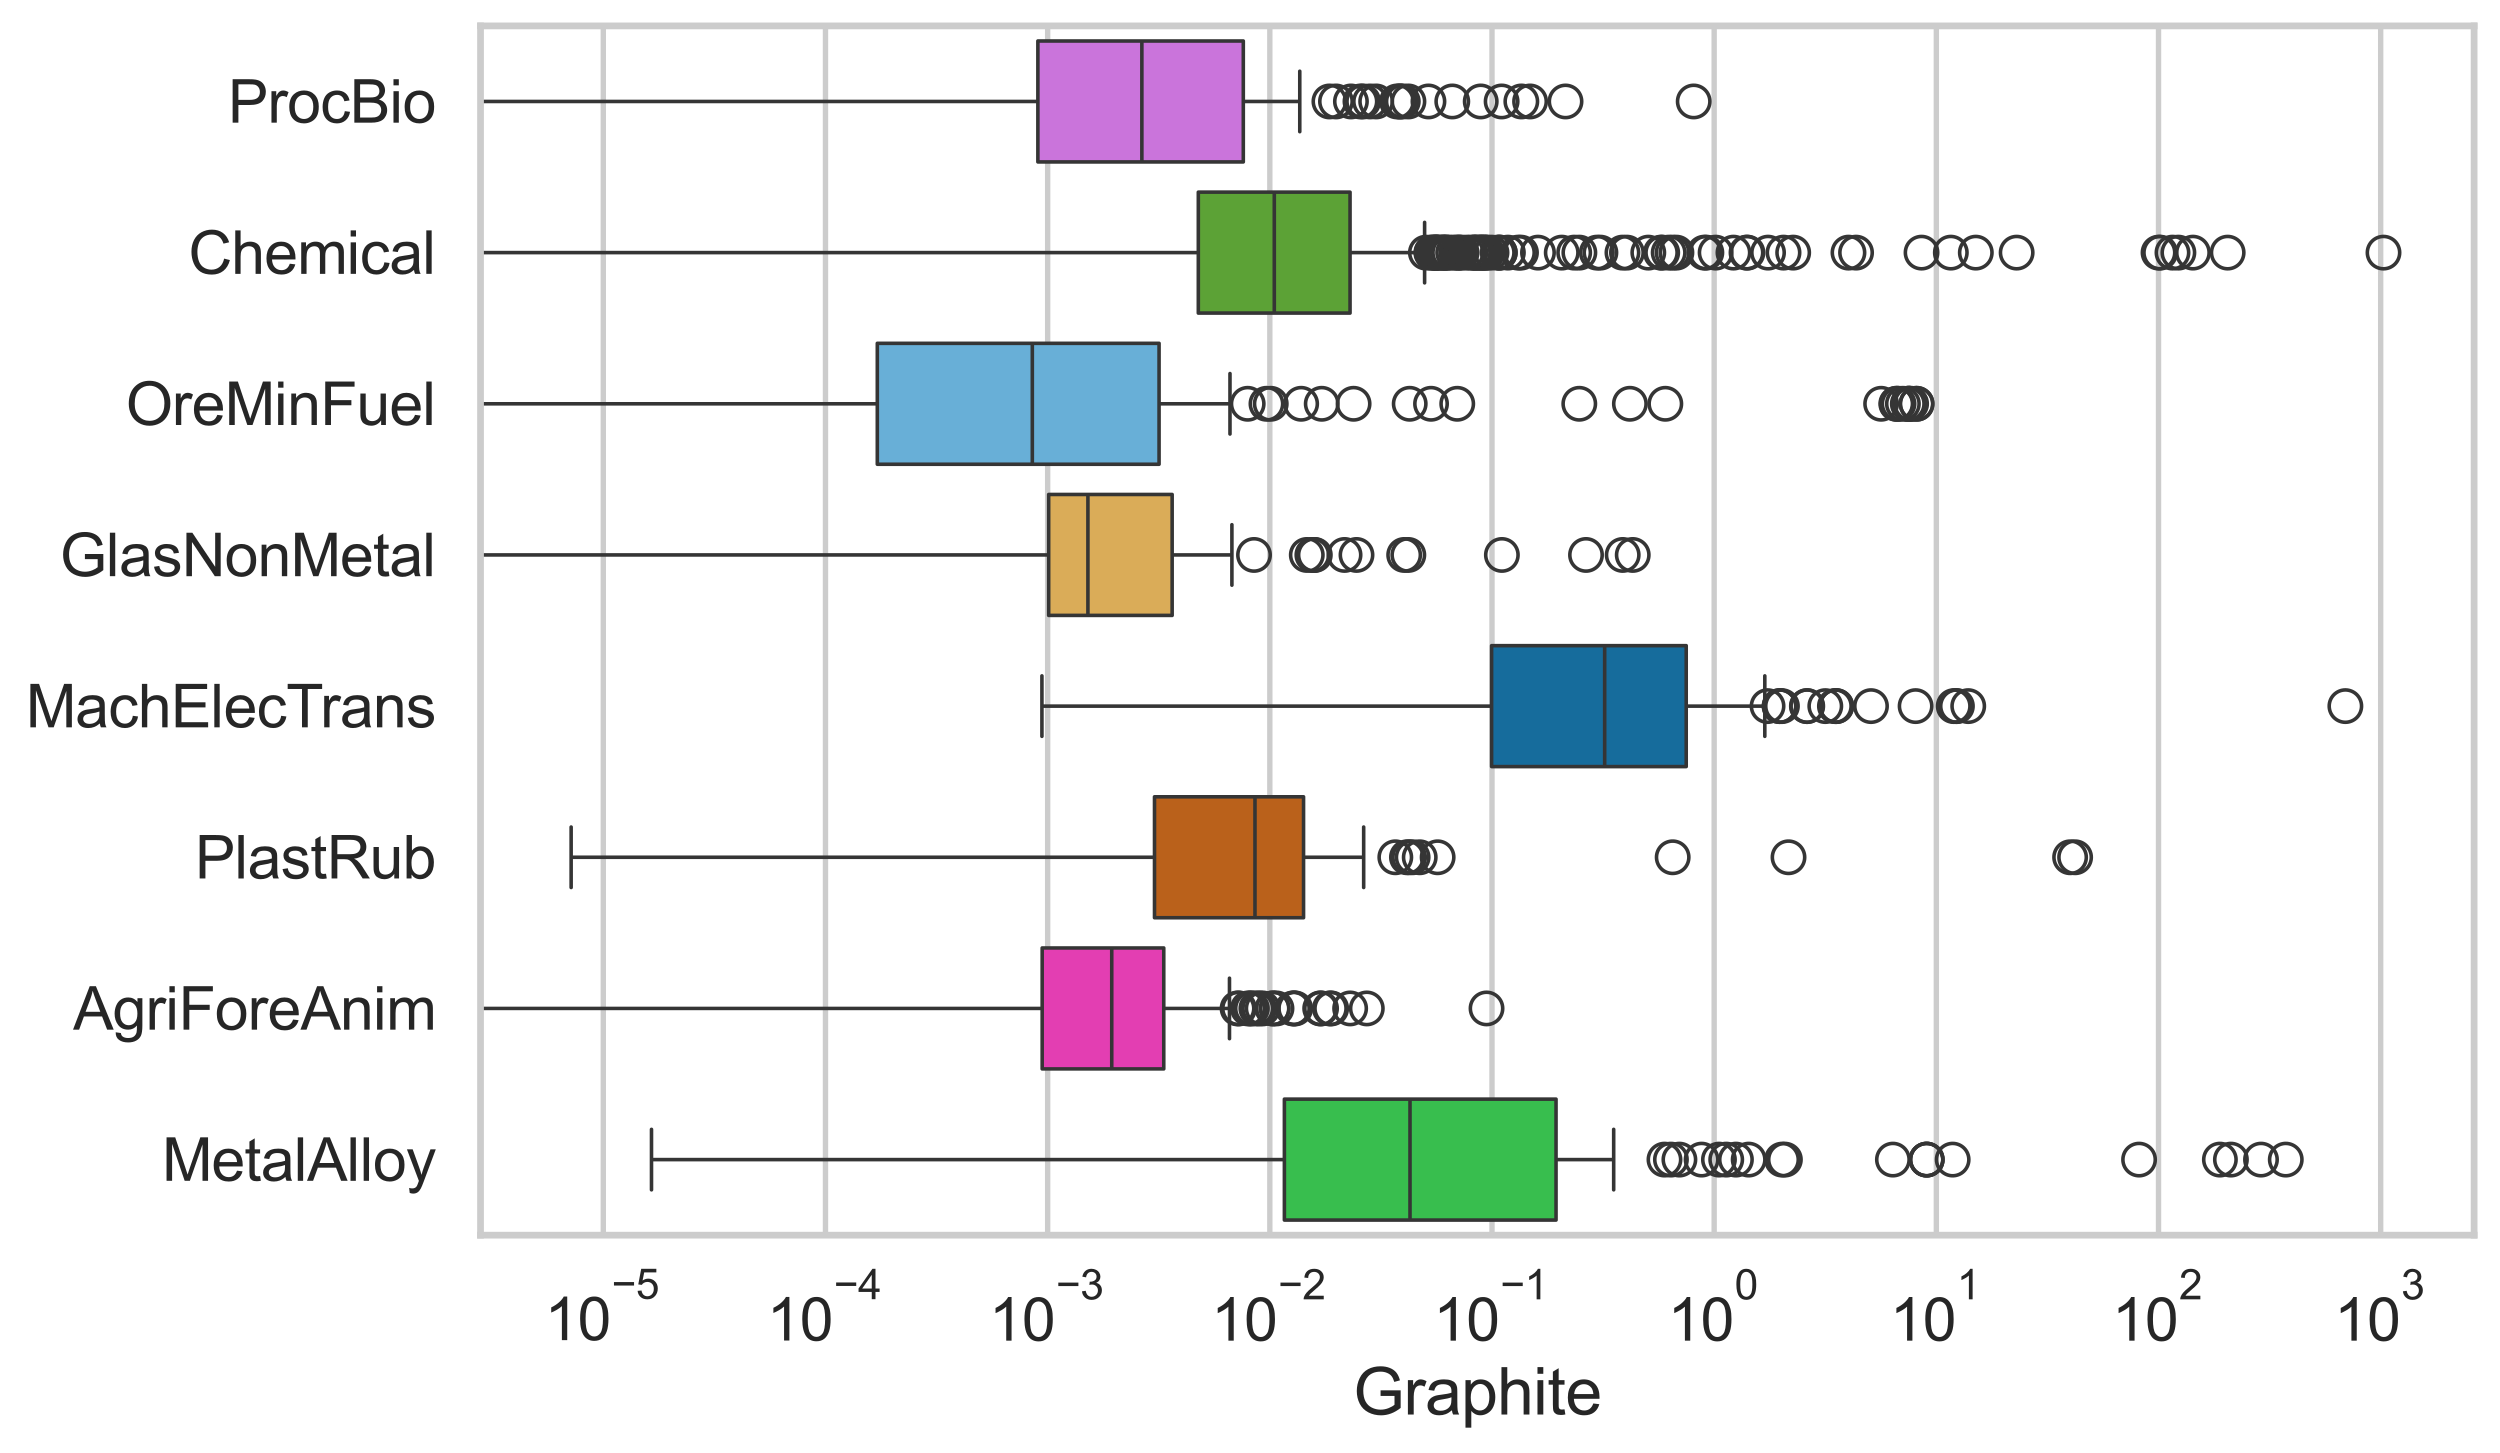 <?xml version="1.0" encoding="utf-8" standalone="no"?>
<!DOCTYPE svg PUBLIC "-//W3C//DTD SVG 1.1//EN"
  "http://www.w3.org/Graphics/SVG/1.1/DTD/svg11.dtd">
<svg xmlns:xlink="http://www.w3.org/1999/xlink" width="695.577pt" height="404.34pt" viewBox="0 0 695.577 404.34" xmlns="http://www.w3.org/2000/svg" version="1.1">
 <defs>
  <style type="text/css">*{stroke-linejoin: round; stroke-linecap: butt}</style>
 </defs>
 <g id="figure_1">
  <g id="patch_1">
   <path d="M 0 404.34 
L 695.577 404.34 
L 695.577 0 
L 0 0 
z
" style="fill: #ffffff"/>
  </g>
  <g id="axes_1">
   <g id="patch_2">
    <path d="M 133.697 343.665 
L 688.377 343.665 
L 688.377 7.2 
L 133.697 7.2 
z
" style="fill: #ffffff"/>
   </g>
   <g id="matplotlib.axis_1">
    <g id="xtick_1">
     <g id="line2d_1">
      <path d="M 167.859 343.665 
L 167.859 7.2 
" clip-path="url(#p24098b7a55)" style="fill: none; stroke: #cccccc; stroke-width: 1.5; stroke-linecap: round"/>
     </g>
     <g id="text_1">
      <!-- $\mathdefault{10^{-5}}$ -->
      <g style="fill: #262626" transform="translate(151.524 373.015) scale(0.165 -0.165)">
       <defs>
        <path id="ArialMT-31" d="M 2384 0 
L 1822 0 
L 1822 3584 
Q 1619 3391 1289 3197 
Q 959 3003 697 2906 
L 697 3450 
Q 1169 3672 1522 3987 
Q 1875 4303 2022 4600 
L 2384 4600 
L 2384 0 
z
" transform="scale(0.016)"/>
        <path id="ArialMT-30" d="M 266 2259 
Q 266 3072 433 3567 
Q 600 4063 929 4331 
Q 1259 4600 1759 4600 
Q 2128 4600 2406 4451 
Q 2684 4303 2865 4023 
Q 3047 3744 3150 3342 
Q 3253 2941 3253 2259 
Q 3253 1453 3087 958 
Q 2922 463 2592 192 
Q 2263 -78 1759 -78 
Q 1097 -78 719 397 
Q 266 969 266 2259 
z
M 844 2259 
Q 844 1131 1108 757 
Q 1372 384 1759 384 
Q 2147 384 2411 759 
Q 2675 1134 2675 2259 
Q 2675 3391 2411 3762 
Q 2147 4134 1753 4134 
Q 1366 4134 1134 3806 
Q 844 3388 844 2259 
z
" transform="scale(0.016)"/>
        <path id="ArialMT-2212" d="M 3381 1997 
L 356 1997 
L 356 2522 
L 3381 2522 
L 3381 1997 
z
" transform="scale(0.016)"/>
        <path id="ArialMT-35" d="M 266 1200 
L 856 1250 
Q 922 819 1161 601 
Q 1400 384 1738 384 
Q 2144 384 2425 690 
Q 2706 997 2706 1503 
Q 2706 1984 2436 2262 
Q 2166 2541 1728 2541 
Q 1456 2541 1237 2417 
Q 1019 2294 894 2097 
L 366 2166 
L 809 4519 
L 3088 4519 
L 3088 3981 
L 1259 3981 
L 1013 2750 
Q 1425 3038 1878 3038 
Q 2478 3038 2890 2622 
Q 3303 2206 3303 1553 
Q 3303 931 2941 478 
Q 2500 -78 1738 -78 
Q 1113 -78 717 272 
Q 322 622 266 1200 
z
" transform="scale(0.016)"/>
       </defs>
       <use xlink:href="#ArialMT-31" transform="translate(0 0.88)"/>
       <use xlink:href="#ArialMT-30" transform="translate(55.615 0.88)"/>
       <use xlink:href="#ArialMT-2212" transform="translate(112.973 70.573) scale(0.7)"/>
       <use xlink:href="#ArialMT-35" transform="translate(153.852 70.573) scale(0.7)"/>
      </g>
     </g>
    </g>
    <g id="xtick_2">
     <g id="line2d_2">
      <path d="M 229.674 343.665 
L 229.674 7.2 
" clip-path="url(#p24098b7a55)" style="fill: none; stroke: #cccccc; stroke-width: 1.5; stroke-linecap: round"/>
     </g>
     <g id="text_2">
      <!-- $\mathdefault{10^{-4}}$ -->
      <g style="fill: #262626" transform="translate(213.339 373.015) scale(0.165 -0.165)">
       <defs>
        <path id="ArialMT-34" d="M 2069 0 
L 2069 1097 
L 81 1097 
L 81 1613 
L 2172 4581 
L 2631 4581 
L 2631 1613 
L 3250 1613 
L 3250 1097 
L 2631 1097 
L 2631 0 
L 2069 0 
z
M 2069 1613 
L 2069 3678 
L 634 1613 
L 2069 1613 
z
" transform="scale(0.016)"/>
       </defs>
       <use xlink:href="#ArialMT-31" transform="translate(0 0.202)"/>
       <use xlink:href="#ArialMT-30" transform="translate(55.615 0.202)"/>
       <use xlink:href="#ArialMT-2212" transform="translate(112.973 69.895) scale(0.7)"/>
       <use xlink:href="#ArialMT-34" transform="translate(153.852 69.895) scale(0.7)"/>
      </g>
     </g>
    </g>
    <g id="xtick_3">
     <g id="line2d_3">
      <path d="M 291.489 343.665 
L 291.489 7.2 
" clip-path="url(#p24098b7a55)" style="fill: none; stroke: #cccccc; stroke-width: 1.5; stroke-linecap: round"/>
     </g>
     <g id="text_3">
      <!-- $\mathdefault{10^{-3}}$ -->
      <g style="fill: #262626" transform="translate(275.154 373.18) scale(0.165 -0.165)">
       <defs>
        <path id="ArialMT-33" d="M 269 1209 
L 831 1284 
Q 928 806 1161 595 
Q 1394 384 1728 384 
Q 2125 384 2398 659 
Q 2672 934 2672 1341 
Q 2672 1728 2419 1979 
Q 2166 2231 1775 2231 
Q 1616 2231 1378 2169 
L 1441 2663 
Q 1497 2656 1531 2656 
Q 1891 2656 2178 2843 
Q 2466 3031 2466 3422 
Q 2466 3731 2256 3934 
Q 2047 4138 1716 4138 
Q 1388 4138 1169 3931 
Q 950 3725 888 3313 
L 325 3413 
Q 428 3978 793 4289 
Q 1159 4600 1703 4600 
Q 2078 4600 2393 4439 
Q 2709 4278 2876 4000 
Q 3044 3722 3044 3409 
Q 3044 3113 2884 2869 
Q 2725 2625 2413 2481 
Q 2819 2388 3044 2092 
Q 3269 1797 3269 1353 
Q 3269 753 2831 336 
Q 2394 -81 1725 -81 
Q 1122 -81 723 278 
Q 325 638 269 1209 
z
" transform="scale(0.016)"/>
       </defs>
       <use xlink:href="#ArialMT-31" transform="translate(0 0.994)"/>
       <use xlink:href="#ArialMT-30" transform="translate(55.615 0.994)"/>
       <use xlink:href="#ArialMT-2212" transform="translate(112.973 70.688) scale(0.7)"/>
       <use xlink:href="#ArialMT-33" transform="translate(153.852 70.688) scale(0.7)"/>
      </g>
     </g>
    </g>
    <g id="xtick_4">
     <g id="line2d_4">
      <path d="M 353.304 343.665 
L 353.304 7.2 
" clip-path="url(#p24098b7a55)" style="fill: none; stroke: #cccccc; stroke-width: 1.5; stroke-linecap: round"/>
     </g>
     <g id="text_4">
      <!-- $\mathdefault{10^{-2}}$ -->
      <g style="fill: #262626" transform="translate(336.969 373.18) scale(0.165 -0.165)">
       <defs>
        <path id="ArialMT-32" d="M 3222 541 
L 3222 0 
L 194 0 
Q 188 203 259 391 
Q 375 700 629 1000 
Q 884 1300 1366 1694 
Q 2113 2306 2375 2664 
Q 2638 3022 2638 3341 
Q 2638 3675 2398 3904 
Q 2159 4134 1775 4134 
Q 1369 4134 1125 3890 
Q 881 3647 878 3216 
L 300 3275 
Q 359 3922 746 4261 
Q 1134 4600 1788 4600 
Q 2447 4600 2831 4234 
Q 3216 3869 3216 3328 
Q 3216 3053 3103 2787 
Q 2991 2522 2730 2228 
Q 2469 1934 1863 1422 
Q 1356 997 1212 845 
Q 1069 694 975 541 
L 3222 541 
z
" transform="scale(0.016)"/>
       </defs>
       <use xlink:href="#ArialMT-31" transform="translate(0 0.994)"/>
       <use xlink:href="#ArialMT-30" transform="translate(55.615 0.994)"/>
       <use xlink:href="#ArialMT-2212" transform="translate(112.973 70.688) scale(0.7)"/>
       <use xlink:href="#ArialMT-32" transform="translate(153.852 70.688) scale(0.7)"/>
      </g>
     </g>
    </g>
    <g id="xtick_5">
     <g id="line2d_5">
      <path d="M 415.12 343.665 
L 415.12 7.2 
" clip-path="url(#p24098b7a55)" style="fill: none; stroke: #cccccc; stroke-width: 1.5; stroke-linecap: round"/>
     </g>
     <g id="text_5">
      <!-- $\mathdefault{10^{-1}}$ -->
      <g style="fill: #262626" transform="translate(398.785 373.18) scale(0.165 -0.165)">
       <use xlink:href="#ArialMT-31" transform="translate(0 0.994)"/>
       <use xlink:href="#ArialMT-30" transform="translate(55.615 0.994)"/>
       <use xlink:href="#ArialMT-2212" transform="translate(112.973 70.688) scale(0.7)"/>
       <use xlink:href="#ArialMT-31" transform="translate(153.852 70.688) scale(0.7)"/>
      </g>
     </g>
    </g>
    <g id="xtick_6">
     <g id="line2d_6">
      <path d="M 476.935 343.665 
L 476.935 7.2 
" clip-path="url(#p24098b7a55)" style="fill: none; stroke: #cccccc; stroke-width: 1.5; stroke-linecap: round"/>
     </g>
     <g id="text_6">
      <!-- $\mathdefault{10^{0}}$ -->
      <g style="fill: #262626" transform="translate(463.982 373.18) scale(0.165 -0.165)">
       <use xlink:href="#ArialMT-31" transform="translate(0 0.994)"/>
       <use xlink:href="#ArialMT-30" transform="translate(55.615 0.994)"/>
       <use xlink:href="#ArialMT-30" transform="translate(112.973 70.688) scale(0.7)"/>
      </g>
     </g>
    </g>
    <g id="xtick_7">
     <g id="line2d_7">
      <path d="M 538.75 343.665 
L 538.75 7.2 
" clip-path="url(#p24098b7a55)" style="fill: none; stroke: #cccccc; stroke-width: 1.5; stroke-linecap: round"/>
     </g>
     <g id="text_7">
      <!-- $\mathdefault{10^{1}}$ -->
      <g style="fill: #262626" transform="translate(525.797 373.18) scale(0.165 -0.165)">
       <use xlink:href="#ArialMT-31" transform="translate(0 0.994)"/>
       <use xlink:href="#ArialMT-30" transform="translate(55.615 0.994)"/>
       <use xlink:href="#ArialMT-31" transform="translate(112.973 70.688) scale(0.7)"/>
      </g>
     </g>
    </g>
    <g id="xtick_8">
     <g id="line2d_8">
      <path d="M 600.565 343.665 
L 600.565 7.2 
" clip-path="url(#p24098b7a55)" style="fill: none; stroke: #cccccc; stroke-width: 1.5; stroke-linecap: round"/>
     </g>
     <g id="text_8">
      <!-- $\mathdefault{10^{2}}$ -->
      <g style="fill: #262626" transform="translate(587.612 373.18) scale(0.165 -0.165)">
       <use xlink:href="#ArialMT-31" transform="translate(0 0.994)"/>
       <use xlink:href="#ArialMT-30" transform="translate(55.615 0.994)"/>
       <use xlink:href="#ArialMT-32" transform="translate(112.973 70.688) scale(0.7)"/>
      </g>
     </g>
    </g>
    <g id="xtick_9">
     <g id="line2d_9">
      <path d="M 662.38 343.665 
L 662.38 7.2 
" clip-path="url(#p24098b7a55)" style="fill: none; stroke: #cccccc; stroke-width: 1.5; stroke-linecap: round"/>
     </g>
     <g id="text_9">
      <!-- $\mathdefault{10^{3}}$ -->
      <g style="fill: #262626" transform="translate(649.427 373.18) scale(0.165 -0.165)">
       <use xlink:href="#ArialMT-31" transform="translate(0 0.994)"/>
       <use xlink:href="#ArialMT-30" transform="translate(55.615 0.994)"/>
       <use xlink:href="#ArialMT-33" transform="translate(112.973 70.688) scale(0.7)"/>
      </g>
     </g>
    </g>
    <g id="xtick_10"/>
    <g id="xtick_11"/>
    <g id="xtick_12"/>
    <g id="xtick_13"/>
    <g id="xtick_14"/>
    <g id="xtick_15"/>
    <g id="xtick_16"/>
    <g id="xtick_17"/>
    <g id="xtick_18"/>
    <g id="xtick_19"/>
    <g id="xtick_20"/>
    <g id="xtick_21"/>
    <g id="xtick_22"/>
    <g id="xtick_23"/>
    <g id="xtick_24"/>
    <g id="xtick_25"/>
    <g id="xtick_26"/>
    <g id="xtick_27"/>
    <g id="xtick_28"/>
    <g id="xtick_29"/>
    <g id="xtick_30"/>
    <g id="xtick_31"/>
    <g id="xtick_32"/>
    <g id="xtick_33"/>
    <g id="xtick_34"/>
    <g id="xtick_35"/>
    <g id="xtick_36"/>
    <g id="xtick_37"/>
    <g id="xtick_38"/>
    <g id="xtick_39"/>
    <g id="xtick_40"/>
    <g id="xtick_41"/>
    <g id="xtick_42"/>
    <g id="xtick_43"/>
    <g id="xtick_44"/>
    <g id="xtick_45"/>
    <g id="xtick_46"/>
    <g id="xtick_47"/>
    <g id="xtick_48"/>
    <g id="xtick_49"/>
    <g id="xtick_50"/>
    <g id="xtick_51"/>
    <g id="xtick_52"/>
    <g id="xtick_53"/>
    <g id="xtick_54"/>
    <g id="xtick_55"/>
    <g id="xtick_56"/>
    <g id="xtick_57"/>
    <g id="xtick_58"/>
    <g id="xtick_59"/>
    <g id="xtick_60"/>
    <g id="xtick_61"/>
    <g id="xtick_62"/>
    <g id="xtick_63"/>
    <g id="xtick_64"/>
    <g id="xtick_65"/>
    <g id="xtick_66"/>
    <g id="xtick_67"/>
    <g id="xtick_68"/>
    <g id="xtick_69"/>
    <g id="xtick_70"/>
    <g id="xtick_71"/>
    <g id="xtick_72"/>
    <g id="xtick_73"/>
    <g id="xtick_74"/>
    <g id="xtick_75"/>
    <g id="xtick_76"/>
    <g id="xtick_77"/>
    <g id="xtick_78"/>
    <g id="xtick_79"/>
    <g id="xtick_80"/>
    <g id="xtick_81"/>
    <g id="text_10">
     <!-- Graphite -->
     <g style="fill: #262626" transform="translate(376.521 393.563) scale(0.18 -0.18)">
      <defs>
       <path id="ArialMT-47" d="M 2638 1797 
L 2638 2334 
L 4578 2338 
L 4578 638 
Q 4131 281 3656 101 
Q 3181 -78 2681 -78 
Q 2006 -78 1454 211 
Q 903 500 622 1047 
Q 341 1594 341 2269 
Q 341 2938 620 3517 
Q 900 4097 1425 4378 
Q 1950 4659 2634 4659 
Q 3131 4659 3532 4498 
Q 3934 4338 4162 4050 
Q 4391 3763 4509 3300 
L 3963 3150 
Q 3859 3500 3706 3700 
Q 3553 3900 3268 4020 
Q 2984 4141 2638 4141 
Q 2222 4141 1919 4014 
Q 1616 3888 1430 3681 
Q 1244 3475 1141 3228 
Q 966 2803 966 2306 
Q 966 1694 1177 1281 
Q 1388 869 1791 669 
Q 2194 469 2647 469 
Q 3041 469 3416 620 
Q 3791 772 3984 944 
L 3984 1797 
L 2638 1797 
z
" transform="scale(0.016)"/>
       <path id="ArialMT-72" d="M 416 0 
L 416 3319 
L 922 3319 
L 922 2816 
Q 1116 3169 1280 3281 
Q 1444 3394 1641 3394 
Q 1925 3394 2219 3213 
L 2025 2691 
Q 1819 2813 1613 2813 
Q 1428 2813 1281 2702 
Q 1134 2591 1072 2394 
Q 978 2094 978 1738 
L 978 0 
L 416 0 
z
" transform="scale(0.016)"/>
       <path id="ArialMT-61" d="M 2588 409 
Q 2275 144 1986 34 
Q 1697 -75 1366 -75 
Q 819 -75 525 192 
Q 231 459 231 875 
Q 231 1119 342 1320 
Q 453 1522 633 1644 
Q 813 1766 1038 1828 
Q 1203 1872 1538 1913 
Q 2219 1994 2541 2106 
Q 2544 2222 2544 2253 
Q 2544 2597 2384 2738 
Q 2169 2928 1744 2928 
Q 1347 2928 1158 2789 
Q 969 2650 878 2297 
L 328 2372 
Q 403 2725 575 2942 
Q 747 3159 1072 3276 
Q 1397 3394 1825 3394 
Q 2250 3394 2515 3294 
Q 2781 3194 2906 3042 
Q 3031 2891 3081 2659 
Q 3109 2516 3109 2141 
L 3109 1391 
Q 3109 606 3145 398 
Q 3181 191 3288 0 
L 2700 0 
Q 2613 175 2588 409 
z
M 2541 1666 
Q 2234 1541 1622 1453 
Q 1275 1403 1131 1340 
Q 988 1278 909 1158 
Q 831 1038 831 891 
Q 831 666 1001 516 
Q 1172 366 1500 366 
Q 1825 366 2078 508 
Q 2331 650 2450 897 
Q 2541 1088 2541 1459 
L 2541 1666 
z
" transform="scale(0.016)"/>
       <path id="ArialMT-70" d="M 422 -1272 
L 422 3319 
L 934 3319 
L 934 2888 
Q 1116 3141 1344 3267 
Q 1572 3394 1897 3394 
Q 2322 3394 2647 3175 
Q 2972 2956 3137 2557 
Q 3303 2159 3303 1684 
Q 3303 1175 3120 767 
Q 2938 359 2589 142 
Q 2241 -75 1856 -75 
Q 1575 -75 1351 44 
Q 1128 163 984 344 
L 984 -1272 
L 422 -1272 
z
M 931 1641 
Q 931 1000 1190 694 
Q 1450 388 1819 388 
Q 2194 388 2461 705 
Q 2728 1022 2728 1688 
Q 2728 2322 2467 2637 
Q 2206 2953 1844 2953 
Q 1484 2953 1207 2617 
Q 931 2281 931 1641 
z
" transform="scale(0.016)"/>
       <path id="ArialMT-68" d="M 422 0 
L 422 4581 
L 984 4581 
L 984 2938 
Q 1378 3394 1978 3394 
Q 2347 3394 2619 3248 
Q 2891 3103 3008 2847 
Q 3125 2591 3125 2103 
L 3125 0 
L 2563 0 
L 2563 2103 
Q 2563 2525 2380 2717 
Q 2197 2909 1863 2909 
Q 1613 2909 1392 2779 
Q 1172 2650 1078 2428 
Q 984 2206 984 1816 
L 984 0 
L 422 0 
z
" transform="scale(0.016)"/>
       <path id="ArialMT-69" d="M 425 3934 
L 425 4581 
L 988 4581 
L 988 3934 
L 425 3934 
z
M 425 0 
L 425 3319 
L 988 3319 
L 988 0 
L 425 0 
z
" transform="scale(0.016)"/>
       <path id="ArialMT-74" d="M 1650 503 
L 1731 6 
Q 1494 -44 1306 -44 
Q 1000 -44 831 53 
Q 663 150 594 308 
Q 525 466 525 972 
L 525 2881 
L 113 2881 
L 113 3319 
L 525 3319 
L 525 4141 
L 1084 4478 
L 1084 3319 
L 1650 3319 
L 1650 2881 
L 1084 2881 
L 1084 941 
Q 1084 700 1114 631 
Q 1144 563 1211 522 
Q 1278 481 1403 481 
Q 1497 481 1650 503 
z
" transform="scale(0.016)"/>
       <path id="ArialMT-65" d="M 2694 1069 
L 3275 997 
Q 3138 488 2766 206 
Q 2394 -75 1816 -75 
Q 1088 -75 661 373 
Q 234 822 234 1631 
Q 234 2469 665 2931 
Q 1097 3394 1784 3394 
Q 2450 3394 2872 2941 
Q 3294 2488 3294 1666 
Q 3294 1616 3291 1516 
L 816 1516 
Q 847 969 1125 678 
Q 1403 388 1819 388 
Q 2128 388 2347 550 
Q 2566 713 2694 1069 
z
M 847 1978 
L 2700 1978 
Q 2663 2397 2488 2606 
Q 2219 2931 1791 2931 
Q 1403 2931 1139 2672 
Q 875 2413 847 1978 
z
" transform="scale(0.016)"/>
      </defs>
      <use xlink:href="#ArialMT-47"/>
      <use xlink:href="#ArialMT-72" transform="translate(77.783 0)"/>
      <use xlink:href="#ArialMT-61" transform="translate(111.084 0)"/>
      <use xlink:href="#ArialMT-70" transform="translate(166.699 0)"/>
      <use xlink:href="#ArialMT-68" transform="translate(222.314 0)"/>
      <use xlink:href="#ArialMT-69" transform="translate(277.93 0)"/>
      <use xlink:href="#ArialMT-74" transform="translate(300.146 0)"/>
      <use xlink:href="#ArialMT-65" transform="translate(327.93 0)"/>
     </g>
    </g>
   </g>
   <g id="matplotlib.axis_2">
    <g id="ytick_1">
     <g id="text_11">
      <!-- ProcBio -->
      <g style="fill: #262626" transform="translate(63.424 34.134) scale(0.165 -0.165)">
       <defs>
        <path id="ArialMT-50" d="M 494 0 
L 494 4581 
L 2222 4581 
Q 2678 4581 2919 4538 
Q 3256 4481 3484 4323 
Q 3713 4166 3852 3881 
Q 3991 3597 3991 3256 
Q 3991 2672 3619 2267 
Q 3247 1863 2275 1863 
L 1100 1863 
L 1100 0 
L 494 0 
z
M 1100 2403 
L 2284 2403 
Q 2872 2403 3119 2622 
Q 3366 2841 3366 3238 
Q 3366 3525 3220 3729 
Q 3075 3934 2838 4000 
Q 2684 4041 2272 4041 
L 1100 4041 
L 1100 2403 
z
" transform="scale(0.016)"/>
        <path id="ArialMT-6f" d="M 213 1659 
Q 213 2581 725 3025 
Q 1153 3394 1769 3394 
Q 2453 3394 2887 2945 
Q 3322 2497 3322 1706 
Q 3322 1066 3130 698 
Q 2938 331 2570 128 
Q 2203 -75 1769 -75 
Q 1072 -75 642 372 
Q 213 819 213 1659 
z
M 791 1659 
Q 791 1022 1069 705 
Q 1347 388 1769 388 
Q 2188 388 2466 706 
Q 2744 1025 2744 1678 
Q 2744 2294 2464 2611 
Q 2184 2928 1769 2928 
Q 1347 2928 1069 2612 
Q 791 2297 791 1659 
z
" transform="scale(0.016)"/>
        <path id="ArialMT-63" d="M 2588 1216 
L 3141 1144 
Q 3050 572 2676 248 
Q 2303 -75 1759 -75 
Q 1078 -75 664 370 
Q 250 816 250 1647 
Q 250 2184 428 2587 
Q 606 2991 970 3192 
Q 1334 3394 1763 3394 
Q 2303 3394 2647 3120 
Q 2991 2847 3088 2344 
L 2541 2259 
Q 2463 2594 2264 2762 
Q 2066 2931 1784 2931 
Q 1359 2931 1093 2626 
Q 828 2322 828 1663 
Q 828 994 1084 691 
Q 1341 388 1753 388 
Q 2084 388 2306 591 
Q 2528 794 2588 1216 
z
" transform="scale(0.016)"/>
        <path id="ArialMT-42" d="M 469 0 
L 469 4581 
L 2188 4581 
Q 2713 4581 3030 4442 
Q 3347 4303 3526 4014 
Q 3706 3725 3706 3409 
Q 3706 3116 3547 2856 
Q 3388 2597 3066 2438 
Q 3481 2316 3704 2022 
Q 3928 1728 3928 1328 
Q 3928 1006 3792 729 
Q 3656 453 3456 303 
Q 3256 153 2954 76 
Q 2653 0 2216 0 
L 469 0 
z
M 1075 2656 
L 2066 2656 
Q 2469 2656 2644 2709 
Q 2875 2778 2992 2937 
Q 3109 3097 3109 3338 
Q 3109 3566 3000 3739 
Q 2891 3913 2687 3977 
Q 2484 4041 1991 4041 
L 1075 4041 
L 1075 2656 
z
M 1075 541 
L 2216 541 
Q 2509 541 2628 563 
Q 2838 600 2978 687 
Q 3119 775 3209 942 
Q 3300 1109 3300 1328 
Q 3300 1584 3169 1773 
Q 3038 1963 2805 2039 
Q 2572 2116 2134 2116 
L 1075 2116 
L 1075 541 
z
" transform="scale(0.016)"/>
       </defs>
       <use xlink:href="#ArialMT-50"/>
       <use xlink:href="#ArialMT-72" transform="translate(66.699 0)"/>
       <use xlink:href="#ArialMT-6f" transform="translate(100 0)"/>
       <use xlink:href="#ArialMT-63" transform="translate(155.615 0)"/>
       <use xlink:href="#ArialMT-42" transform="translate(205.615 0)"/>
       <use xlink:href="#ArialMT-69" transform="translate(272.314 0)"/>
       <use xlink:href="#ArialMT-6f" transform="translate(294.531 0)"/>
      </g>
     </g>
    </g>
    <g id="ytick_2">
     <g id="text_12">
      <!-- Chemical -->
      <g style="fill: #262626" transform="translate(52.428 76.192) scale(0.165 -0.165)">
       <defs>
        <path id="ArialMT-43" d="M 3763 1606 
L 4369 1453 
Q 4178 706 3683 314 
Q 3188 -78 2472 -78 
Q 1731 -78 1267 223 
Q 803 525 561 1097 
Q 319 1669 319 2325 
Q 319 3041 592 3573 
Q 866 4106 1370 4382 
Q 1875 4659 2481 4659 
Q 3169 4659 3637 4309 
Q 4106 3959 4291 3325 
L 3694 3184 
Q 3534 3684 3231 3912 
Q 2928 4141 2469 4141 
Q 1941 4141 1586 3887 
Q 1231 3634 1087 3207 
Q 944 2781 944 2328 
Q 944 1744 1114 1308 
Q 1284 872 1643 656 
Q 2003 441 2422 441 
Q 2931 441 3284 734 
Q 3638 1028 3763 1606 
z
" transform="scale(0.016)"/>
        <path id="ArialMT-6d" d="M 422 0 
L 422 3319 
L 925 3319 
L 925 2853 
Q 1081 3097 1340 3245 
Q 1600 3394 1931 3394 
Q 2300 3394 2536 3241 
Q 2772 3088 2869 2813 
Q 3263 3394 3894 3394 
Q 4388 3394 4653 3120 
Q 4919 2847 4919 2278 
L 4919 0 
L 4359 0 
L 4359 2091 
Q 4359 2428 4304 2576 
Q 4250 2725 4106 2815 
Q 3963 2906 3769 2906 
Q 3419 2906 3187 2673 
Q 2956 2441 2956 1928 
L 2956 0 
L 2394 0 
L 2394 2156 
Q 2394 2531 2256 2718 
Q 2119 2906 1806 2906 
Q 1569 2906 1367 2781 
Q 1166 2656 1075 2415 
Q 984 2175 984 1722 
L 984 0 
L 422 0 
z
" transform="scale(0.016)"/>
        <path id="ArialMT-6c" d="M 409 0 
L 409 4581 
L 972 4581 
L 972 0 
L 409 0 
z
" transform="scale(0.016)"/>
       </defs>
       <use xlink:href="#ArialMT-43"/>
       <use xlink:href="#ArialMT-68" transform="translate(72.217 0)"/>
       <use xlink:href="#ArialMT-65" transform="translate(127.832 0)"/>
       <use xlink:href="#ArialMT-6d" transform="translate(183.447 0)"/>
       <use xlink:href="#ArialMT-69" transform="translate(266.748 0)"/>
       <use xlink:href="#ArialMT-63" transform="translate(288.965 0)"/>
       <use xlink:href="#ArialMT-61" transform="translate(338.965 0)"/>
       <use xlink:href="#ArialMT-6c" transform="translate(394.58 0)"/>
      </g>
     </g>
    </g>
    <g id="ytick_3">
     <g id="text_13">
      <!-- OreMinFuel -->
      <g style="fill: #262626" transform="translate(35.013 118.25) scale(0.165 -0.165)">
       <defs>
        <path id="ArialMT-4f" d="M 309 2231 
Q 309 3372 921 4017 
Q 1534 4663 2503 4663 
Q 3138 4663 3647 4359 
Q 4156 4056 4423 3514 
Q 4691 2972 4691 2284 
Q 4691 1588 4409 1038 
Q 4128 488 3612 205 
Q 3097 -78 2500 -78 
Q 1853 -78 1343 234 
Q 834 547 571 1087 
Q 309 1628 309 2231 
z
M 934 2222 
Q 934 1394 1379 917 
Q 1825 441 2497 441 
Q 3181 441 3623 922 
Q 4066 1403 4066 2288 
Q 4066 2847 3877 3264 
Q 3688 3681 3323 3911 
Q 2959 4141 2506 4141 
Q 1863 4141 1398 3698 
Q 934 3256 934 2222 
z
" transform="scale(0.016)"/>
        <path id="ArialMT-4d" d="M 475 0 
L 475 4581 
L 1388 4581 
L 2472 1338 
Q 2622 884 2691 659 
Q 2769 909 2934 1394 
L 4031 4581 
L 4847 4581 
L 4847 0 
L 4263 0 
L 4263 3834 
L 2931 0 
L 2384 0 
L 1059 3900 
L 1059 0 
L 475 0 
z
" transform="scale(0.016)"/>
        <path id="ArialMT-6e" d="M 422 0 
L 422 3319 
L 928 3319 
L 928 2847 
Q 1294 3394 1984 3394 
Q 2284 3394 2536 3286 
Q 2788 3178 2913 3003 
Q 3038 2828 3088 2588 
Q 3119 2431 3119 2041 
L 3119 0 
L 2556 0 
L 2556 2019 
Q 2556 2363 2490 2533 
Q 2425 2703 2258 2804 
Q 2091 2906 1866 2906 
Q 1506 2906 1245 2678 
Q 984 2450 984 1813 
L 984 0 
L 422 0 
z
" transform="scale(0.016)"/>
        <path id="ArialMT-46" d="M 525 0 
L 525 4581 
L 3616 4581 
L 3616 4041 
L 1131 4041 
L 1131 2622 
L 3281 2622 
L 3281 2081 
L 1131 2081 
L 1131 0 
L 525 0 
z
" transform="scale(0.016)"/>
        <path id="ArialMT-75" d="M 2597 0 
L 2597 488 
Q 2209 -75 1544 -75 
Q 1250 -75 995 37 
Q 741 150 617 320 
Q 494 491 444 738 
Q 409 903 409 1263 
L 409 3319 
L 972 3319 
L 972 1478 
Q 972 1038 1006 884 
Q 1059 663 1231 536 
Q 1403 409 1656 409 
Q 1909 409 2131 539 
Q 2353 669 2445 892 
Q 2538 1116 2538 1541 
L 2538 3319 
L 3100 3319 
L 3100 0 
L 2597 0 
z
" transform="scale(0.016)"/>
       </defs>
       <use xlink:href="#ArialMT-4f"/>
       <use xlink:href="#ArialMT-72" transform="translate(77.783 0)"/>
       <use xlink:href="#ArialMT-65" transform="translate(111.084 0)"/>
       <use xlink:href="#ArialMT-4d" transform="translate(166.699 0)"/>
       <use xlink:href="#ArialMT-69" transform="translate(250 0)"/>
       <use xlink:href="#ArialMT-6e" transform="translate(272.217 0)"/>
       <use xlink:href="#ArialMT-46" transform="translate(327.832 0)"/>
       <use xlink:href="#ArialMT-75" transform="translate(388.916 0)"/>
       <use xlink:href="#ArialMT-65" transform="translate(444.531 0)"/>
       <use xlink:href="#ArialMT-6c" transform="translate(500.146 0)"/>
      </g>
     </g>
    </g>
    <g id="ytick_4">
     <g id="text_14">
      <!-- GlasNonMetal -->
      <g style="fill: #262626" transform="translate(16.659 160.308) scale(0.165 -0.165)">
       <defs>
        <path id="ArialMT-73" d="M 197 991 
L 753 1078 
Q 800 744 1014 566 
Q 1228 388 1613 388 
Q 2000 388 2187 545 
Q 2375 703 2375 916 
Q 2375 1106 2209 1216 
Q 2094 1291 1634 1406 
Q 1016 1563 777 1677 
Q 538 1791 414 1992 
Q 291 2194 291 2438 
Q 291 2659 392 2848 
Q 494 3038 669 3163 
Q 800 3259 1026 3326 
Q 1253 3394 1513 3394 
Q 1903 3394 2198 3281 
Q 2494 3169 2634 2976 
Q 2775 2784 2828 2463 
L 2278 2388 
Q 2241 2644 2061 2787 
Q 1881 2931 1553 2931 
Q 1166 2931 1000 2803 
Q 834 2675 834 2503 
Q 834 2394 903 2306 
Q 972 2216 1119 2156 
Q 1203 2125 1616 2013 
Q 2213 1853 2448 1751 
Q 2684 1650 2818 1456 
Q 2953 1263 2953 975 
Q 2953 694 2789 445 
Q 2625 197 2315 61 
Q 2006 -75 1616 -75 
Q 969 -75 630 194 
Q 291 463 197 991 
z
" transform="scale(0.016)"/>
        <path id="ArialMT-4e" d="M 488 0 
L 488 4581 
L 1109 4581 
L 3516 984 
L 3516 4581 
L 4097 4581 
L 4097 0 
L 3475 0 
L 1069 3600 
L 1069 0 
L 488 0 
z
" transform="scale(0.016)"/>
       </defs>
       <use xlink:href="#ArialMT-47"/>
       <use xlink:href="#ArialMT-6c" transform="translate(77.783 0)"/>
       <use xlink:href="#ArialMT-61" transform="translate(100 0)"/>
       <use xlink:href="#ArialMT-73" transform="translate(155.615 0)"/>
       <use xlink:href="#ArialMT-4e" transform="translate(205.615 0)"/>
       <use xlink:href="#ArialMT-6f" transform="translate(277.832 0)"/>
       <use xlink:href="#ArialMT-6e" transform="translate(333.447 0)"/>
       <use xlink:href="#ArialMT-4d" transform="translate(389.062 0)"/>
       <use xlink:href="#ArialMT-65" transform="translate(472.363 0)"/>
       <use xlink:href="#ArialMT-74" transform="translate(527.979 0)"/>
       <use xlink:href="#ArialMT-61" transform="translate(555.762 0)"/>
       <use xlink:href="#ArialMT-6c" transform="translate(611.377 0)"/>
      </g>
     </g>
    </g>
    <g id="ytick_5">
     <g id="text_15">
      <!-- MachElecTrans -->
      <g style="fill: #262626" transform="translate(7.2 202.366) scale(0.165 -0.165)">
       <defs>
        <path id="ArialMT-45" d="M 506 0 
L 506 4581 
L 3819 4581 
L 3819 4041 
L 1113 4041 
L 1113 2638 
L 3647 2638 
L 3647 2100 
L 1113 2100 
L 1113 541 
L 3925 541 
L 3925 0 
L 506 0 
z
" transform="scale(0.016)"/>
        <path id="ArialMT-54" d="M 1659 0 
L 1659 4041 
L 150 4041 
L 150 4581 
L 3781 4581 
L 3781 4041 
L 2266 4041 
L 2266 0 
L 1659 0 
z
" transform="scale(0.016)"/>
       </defs>
       <use xlink:href="#ArialMT-4d"/>
       <use xlink:href="#ArialMT-61" transform="translate(83.301 0)"/>
       <use xlink:href="#ArialMT-63" transform="translate(138.916 0)"/>
       <use xlink:href="#ArialMT-68" transform="translate(188.916 0)"/>
       <use xlink:href="#ArialMT-45" transform="translate(244.531 0)"/>
       <use xlink:href="#ArialMT-6c" transform="translate(311.23 0)"/>
       <use xlink:href="#ArialMT-65" transform="translate(333.447 0)"/>
       <use xlink:href="#ArialMT-63" transform="translate(389.062 0)"/>
       <use xlink:href="#ArialMT-54" transform="translate(439.062 0)"/>
       <use xlink:href="#ArialMT-72" transform="translate(496.396 0)"/>
       <use xlink:href="#ArialMT-61" transform="translate(529.697 0)"/>
       <use xlink:href="#ArialMT-6e" transform="translate(585.312 0)"/>
       <use xlink:href="#ArialMT-73" transform="translate(640.928 0)"/>
      </g>
     </g>
    </g>
    <g id="ytick_6">
     <g id="text_16">
      <!-- PlastRub -->
      <g style="fill: #262626" transform="translate(54.248 244.425) scale(0.165 -0.165)">
       <defs>
        <path id="ArialMT-52" d="M 503 0 
L 503 4581 
L 2534 4581 
Q 3147 4581 3465 4457 
Q 3784 4334 3975 4021 
Q 4166 3709 4166 3331 
Q 4166 2844 3850 2509 
Q 3534 2175 2875 2084 
Q 3116 1969 3241 1856 
Q 3506 1613 3744 1247 
L 4541 0 
L 3778 0 
L 3172 953 
Q 2906 1366 2734 1584 
Q 2563 1803 2427 1890 
Q 2291 1978 2150 2013 
Q 2047 2034 1813 2034 
L 1109 2034 
L 1109 0 
L 503 0 
z
M 1109 2559 
L 2413 2559 
Q 2828 2559 3062 2645 
Q 3297 2731 3419 2920 
Q 3541 3109 3541 3331 
Q 3541 3656 3305 3865 
Q 3069 4075 2559 4075 
L 1109 4075 
L 1109 2559 
z
" transform="scale(0.016)"/>
        <path id="ArialMT-62" d="M 941 0 
L 419 0 
L 419 4581 
L 981 4581 
L 981 2947 
Q 1338 3394 1891 3394 
Q 2197 3394 2470 3270 
Q 2744 3147 2920 2923 
Q 3097 2700 3197 2384 
Q 3297 2069 3297 1709 
Q 3297 856 2875 390 
Q 2453 -75 1863 -75 
Q 1275 -75 941 416 
L 941 0 
z
M 934 1684 
Q 934 1088 1097 822 
Q 1363 388 1816 388 
Q 2184 388 2453 708 
Q 2722 1028 2722 1663 
Q 2722 2313 2464 2622 
Q 2206 2931 1841 2931 
Q 1472 2931 1203 2611 
Q 934 2291 934 1684 
z
" transform="scale(0.016)"/>
       </defs>
       <use xlink:href="#ArialMT-50"/>
       <use xlink:href="#ArialMT-6c" transform="translate(66.699 0)"/>
       <use xlink:href="#ArialMT-61" transform="translate(88.916 0)"/>
       <use xlink:href="#ArialMT-73" transform="translate(144.531 0)"/>
       <use xlink:href="#ArialMT-74" transform="translate(194.531 0)"/>
       <use xlink:href="#ArialMT-52" transform="translate(222.314 0)"/>
       <use xlink:href="#ArialMT-75" transform="translate(294.531 0)"/>
       <use xlink:href="#ArialMT-62" transform="translate(350.146 0)"/>
      </g>
     </g>
    </g>
    <g id="ytick_7">
     <g id="text_17">
      <!-- AgriForeAnim -->
      <g style="fill: #262626" transform="translate(20.341 286.483) scale(0.165 -0.165)">
       <defs>
        <path id="ArialMT-41" d="M -9 0 
L 1750 4581 
L 2403 4581 
L 4278 0 
L 3588 0 
L 3053 1388 
L 1138 1388 
L 634 0 
L -9 0 
z
M 1313 1881 
L 2866 1881 
L 2388 3150 
Q 2169 3728 2063 4100 
Q 1975 3659 1816 3225 
L 1313 1881 
z
" transform="scale(0.016)"/>
        <path id="ArialMT-67" d="M 319 -275 
L 866 -356 
Q 900 -609 1056 -725 
Q 1266 -881 1628 -881 
Q 2019 -881 2231 -725 
Q 2444 -569 2519 -288 
Q 2563 -116 2559 434 
Q 2191 0 1641 0 
Q 956 0 581 494 
Q 206 988 206 1678 
Q 206 2153 378 2554 
Q 550 2956 876 3175 
Q 1203 3394 1644 3394 
Q 2231 3394 2613 2919 
L 2613 3319 
L 3131 3319 
L 3131 450 
Q 3131 -325 2973 -648 
Q 2816 -972 2473 -1159 
Q 2131 -1347 1631 -1347 
Q 1038 -1347 672 -1080 
Q 306 -813 319 -275 
z
M 784 1719 
Q 784 1066 1043 766 
Q 1303 466 1694 466 
Q 2081 466 2343 764 
Q 2606 1063 2606 1700 
Q 2606 2309 2336 2618 
Q 2066 2928 1684 2928 
Q 1309 2928 1046 2623 
Q 784 2319 784 1719 
z
" transform="scale(0.016)"/>
       </defs>
       <use xlink:href="#ArialMT-41"/>
       <use xlink:href="#ArialMT-67" transform="translate(66.699 0)"/>
       <use xlink:href="#ArialMT-72" transform="translate(122.314 0)"/>
       <use xlink:href="#ArialMT-69" transform="translate(155.615 0)"/>
       <use xlink:href="#ArialMT-46" transform="translate(177.832 0)"/>
       <use xlink:href="#ArialMT-6f" transform="translate(238.916 0)"/>
       <use xlink:href="#ArialMT-72" transform="translate(294.531 0)"/>
       <use xlink:href="#ArialMT-65" transform="translate(327.832 0)"/>
       <use xlink:href="#ArialMT-41" transform="translate(383.447 0)"/>
       <use xlink:href="#ArialMT-6e" transform="translate(450.146 0)"/>
       <use xlink:href="#ArialMT-69" transform="translate(505.762 0)"/>
       <use xlink:href="#ArialMT-6d" transform="translate(527.979 0)"/>
      </g>
     </g>
    </g>
    <g id="ytick_8">
     <g id="text_18">
      <!-- MetalAlloy -->
      <g style="fill: #262626" transform="translate(45.088 328.541) scale(0.165 -0.165)">
       <defs>
        <path id="ArialMT-79" d="M 397 -1278 
L 334 -750 
Q 519 -800 656 -800 
Q 844 -800 956 -737 
Q 1069 -675 1141 -563 
Q 1194 -478 1313 -144 
Q 1328 -97 1363 -6 
L 103 3319 
L 709 3319 
L 1400 1397 
Q 1534 1031 1641 628 
Q 1738 1016 1872 1384 
L 2581 3319 
L 3144 3319 
L 1881 -56 
Q 1678 -603 1566 -809 
Q 1416 -1088 1222 -1217 
Q 1028 -1347 759 -1347 
Q 597 -1347 397 -1278 
z
" transform="scale(0.016)"/>
       </defs>
       <use xlink:href="#ArialMT-4d"/>
       <use xlink:href="#ArialMT-65" transform="translate(83.301 0)"/>
       <use xlink:href="#ArialMT-74" transform="translate(138.916 0)"/>
       <use xlink:href="#ArialMT-61" transform="translate(166.699 0)"/>
       <use xlink:href="#ArialMT-6c" transform="translate(222.314 0)"/>
       <use xlink:href="#ArialMT-41" transform="translate(244.531 0)"/>
       <use xlink:href="#ArialMT-6c" transform="translate(311.23 0)"/>
       <use xlink:href="#ArialMT-6c" transform="translate(333.447 0)"/>
       <use xlink:href="#ArialMT-6f" transform="translate(355.664 0)"/>
       <use xlink:href="#ArialMT-79" transform="translate(411.279 0)"/>
      </g>
     </g>
    </g>
   </g>
   <g id="patch_3">
    <path d="M 288.768 11.406 
L 288.768 45.052 
L 345.926 45.052 
L 345.926 11.406 
L 288.768 11.406 
z
" clip-path="url(#p24098b7a55)" style="fill: #ca74db; stroke: #353535; stroke-linejoin: miter"/>
   </g>
   <g id="line2d_10">
    <path d="M 288.768 28.229 
L -1 28.229 
" clip-path="url(#p24098b7a55)" style="fill: none; stroke: #353535"/>
   </g>
   <g id="line2d_11">
    <path d="M 345.926 28.229 
L 361.635 28.229 
" clip-path="url(#p24098b7a55)" style="fill: none; stroke: #353535"/>
   </g>
   <g id="line2d_12">
    <path clip-path="url(#p24098b7a55)" style="fill: none; stroke: #353535; stroke-linecap: round"/>
   </g>
   <g id="line2d_13">
    <path d="M 361.635 19.817 
L 361.635 36.641 
" clip-path="url(#p24098b7a55)" style="fill: none; stroke: #353535; stroke-linecap: round"/>
   </g>
   <g id="line2d_14">
    <defs>
     <path id="m4eb073ca3f" d="M 0 4.5 
C 1.193 4.5 2.338 4.026 3.182 3.182 
C 4.026 2.338 4.5 1.193 4.5 0 
C 4.5 -1.193 4.026 -2.338 3.182 -3.182 
C 2.338 -4.026 1.193 -4.5 0 -4.5 
C -1.193 -4.5 -2.338 -4.026 -3.182 -3.182 
C -4.026 -2.338 -4.5 -1.193 -4.5 0 
C -4.5 1.193 -4.026 2.338 -3.182 3.182 
C -2.338 4.026 -1.193 4.5 0 4.5 
z
" style="stroke: #353535"/>
    </defs>
    <g clip-path="url(#p24098b7a55)">
     <use xlink:href="#m4eb073ca3f" x="435.576" y="28.229" style="fill-opacity: 0; stroke: #353535"/>
     <use xlink:href="#m4eb073ca3f" x="378.528" y="28.229" style="fill-opacity: 0; stroke: #353535"/>
     <use xlink:href="#m4eb073ca3f" x="404.069" y="28.229" style="fill-opacity: 0; stroke: #353535"/>
     <use xlink:href="#m4eb073ca3f" x="411.981" y="28.229" style="fill-opacity: 0; stroke: #353535"/>
     <use xlink:href="#m4eb073ca3f" x="425.716" y="28.229" style="fill-opacity: 0; stroke: #353535"/>
     <use xlink:href="#m4eb073ca3f" x="471.241" y="28.229" style="fill-opacity: 0; stroke: #353535"/>
     <use xlink:href="#m4eb073ca3f" x="379.275" y="28.229" style="fill-opacity: 0; stroke: #353535"/>
     <use xlink:href="#m4eb073ca3f" x="423.284" y="28.229" style="fill-opacity: 0; stroke: #353535"/>
     <use xlink:href="#m4eb073ca3f" x="389.552" y="28.229" style="fill-opacity: 0; stroke: #353535"/>
     <use xlink:href="#m4eb073ca3f" x="382.895" y="28.229" style="fill-opacity: 0; stroke: #353535"/>
     <use xlink:href="#m4eb073ca3f" x="417.796" y="28.229" style="fill-opacity: 0; stroke: #353535"/>
     <use xlink:href="#m4eb073ca3f" x="381.185" y="28.229" style="fill-opacity: 0; stroke: #353535"/>
     <use xlink:href="#m4eb073ca3f" x="391.869" y="28.229" style="fill-opacity: 0; stroke: #353535"/>
     <use xlink:href="#m4eb073ca3f" x="389.467" y="28.229" style="fill-opacity: 0; stroke: #353535"/>
     <use xlink:href="#m4eb073ca3f" x="390.293" y="28.229" style="fill-opacity: 0; stroke: #353535"/>
     <use xlink:href="#m4eb073ca3f" x="371.71" y="28.229" style="fill-opacity: 0; stroke: #353535"/>
     <use xlink:href="#m4eb073ca3f" x="375.869" y="28.229" style="fill-opacity: 0; stroke: #353535"/>
     <use xlink:href="#m4eb073ca3f" x="369.886" y="28.229" style="fill-opacity: 0; stroke: #353535"/>
     <use xlink:href="#m4eb073ca3f" x="397.44" y="28.229" style="fill-opacity: 0; stroke: #353535"/>
     <use xlink:href="#m4eb073ca3f" x="388.679" y="28.229" style="fill-opacity: 0; stroke: #353535"/>
    </g>
   </g>
   <g id="patch_4">
    <path d="M 333.408 53.464 
L 333.408 87.11 
L 375.623 87.11 
L 375.623 53.464 
L 333.408 53.464 
z
" clip-path="url(#p24098b7a55)" style="fill: #5ca236; stroke: #353535; stroke-linejoin: miter"/>
   </g>
   <g id="line2d_15">
    <path d="M 333.408 70.287 
L -1 70.287 
" clip-path="url(#p24098b7a55)" style="fill: none; stroke: #353535"/>
   </g>
   <g id="line2d_16">
    <path d="M 375.623 70.287 
L 396.369 70.287 
" clip-path="url(#p24098b7a55)" style="fill: none; stroke: #353535"/>
   </g>
   <g id="line2d_17">
    <path clip-path="url(#p24098b7a55)" style="fill: none; stroke: #353535; stroke-linecap: round"/>
   </g>
   <g id="line2d_18">
    <path d="M 396.369 61.875 
L 396.369 78.699 
" clip-path="url(#p24098b7a55)" style="fill: none; stroke: #353535; stroke-linecap: round"/>
   </g>
   <g id="line2d_19">
    <g clip-path="url(#p24098b7a55)">
     <use xlink:href="#m4eb073ca3f" x="404.311" y="70.287" style="fill-opacity: 0; stroke: #353535"/>
     <use xlink:href="#m4eb073ca3f" x="413.336" y="70.287" style="fill-opacity: 0; stroke: #353535"/>
     <use xlink:href="#m4eb073ca3f" x="604.453" y="70.287" style="fill-opacity: 0; stroke: #353535"/>
     <use xlink:href="#m4eb073ca3f" x="413.793" y="70.287" style="fill-opacity: 0; stroke: #353535"/>
     <use xlink:href="#m4eb073ca3f" x="401.669" y="70.287" style="fill-opacity: 0; stroke: #353535"/>
     <use xlink:href="#m4eb073ca3f" x="549.731" y="70.287" style="fill-opacity: 0; stroke: #353535"/>
     <use xlink:href="#m4eb073ca3f" x="422.35" y="70.287" style="fill-opacity: 0; stroke: #353535"/>
     <use xlink:href="#m4eb073ca3f" x="462.478" y="70.287" style="fill-opacity: 0; stroke: #353535"/>
     <use xlink:href="#m4eb073ca3f" x="400.179" y="70.287" style="fill-opacity: 0; stroke: #353535"/>
     <use xlink:href="#m4eb073ca3f" x="405.771" y="70.287" style="fill-opacity: 0; stroke: #353535"/>
     <use xlink:href="#m4eb073ca3f" x="610.138" y="70.287" style="fill-opacity: 0; stroke: #353535"/>
     <use xlink:href="#m4eb073ca3f" x="485.935" y="70.287" style="fill-opacity: 0; stroke: #353535"/>
     <use xlink:href="#m4eb073ca3f" x="542.782" y="70.287" style="fill-opacity: 0; stroke: #353535"/>
     <use xlink:href="#m4eb073ca3f" x="452.67" y="70.287" style="fill-opacity: 0; stroke: #353535"/>
     <use xlink:href="#m4eb073ca3f" x="410.029" y="70.287" style="fill-opacity: 0; stroke: #353535"/>
     <use xlink:href="#m4eb073ca3f" x="445.285" y="70.287" style="fill-opacity: 0; stroke: #353535"/>
     <use xlink:href="#m4eb073ca3f" x="401.471" y="70.287" style="fill-opacity: 0; stroke: #353535"/>
     <use xlink:href="#m4eb073ca3f" x="401.714" y="70.287" style="fill-opacity: 0; stroke: #353535"/>
     <use xlink:href="#m4eb073ca3f" x="409.125" y="70.287" style="fill-opacity: 0; stroke: #353535"/>
     <use xlink:href="#m4eb073ca3f" x="437.992" y="70.287" style="fill-opacity: 0; stroke: #353535"/>
     <use xlink:href="#m4eb073ca3f" x="498.917" y="70.287" style="fill-opacity: 0; stroke: #353535"/>
     <use xlink:href="#m4eb073ca3f" x="464.28" y="70.287" style="fill-opacity: 0; stroke: #353535"/>
     <use xlink:href="#m4eb073ca3f" x="462.114" y="70.287" style="fill-opacity: 0; stroke: #353535"/>
     <use xlink:href="#m4eb073ca3f" x="491.922" y="70.287" style="fill-opacity: 0; stroke: #353535"/>
     <use xlink:href="#m4eb073ca3f" x="458.608" y="70.287" style="fill-opacity: 0; stroke: #353535"/>
     <use xlink:href="#m4eb073ca3f" x="465.358" y="70.287" style="fill-opacity: 0; stroke: #353535"/>
     <use xlink:href="#m4eb073ca3f" x="411.646" y="70.287" style="fill-opacity: 0; stroke: #353535"/>
     <use xlink:href="#m4eb073ca3f" x="427.914" y="70.287" style="fill-opacity: 0; stroke: #353535"/>
     <use xlink:href="#m4eb073ca3f" x="619.805" y="70.287" style="fill-opacity: 0; stroke: #353535"/>
     <use xlink:href="#m4eb073ca3f" x="417.28" y="70.287" style="fill-opacity: 0; stroke: #353535"/>
     <use xlink:href="#m4eb073ca3f" x="419.539" y="70.287" style="fill-opacity: 0; stroke: #353535"/>
     <use xlink:href="#m4eb073ca3f" x="414.981" y="70.287" style="fill-opacity: 0; stroke: #353535"/>
     <use xlink:href="#m4eb073ca3f" x="399.628" y="70.287" style="fill-opacity: 0; stroke: #353535"/>
     <use xlink:href="#m4eb073ca3f" x="412.026" y="70.287" style="fill-opacity: 0; stroke: #353535"/>
     <use xlink:href="#m4eb073ca3f" x="399.732" y="70.287" style="fill-opacity: 0; stroke: #353535"/>
     <use xlink:href="#m4eb073ca3f" x="406.034" y="70.287" style="fill-opacity: 0; stroke: #353535"/>
     <use xlink:href="#m4eb073ca3f" x="402.496" y="70.287" style="fill-opacity: 0; stroke: #353535"/>
     <use xlink:href="#m4eb073ca3f" x="416.721" y="70.287" style="fill-opacity: 0; stroke: #353535"/>
     <use xlink:href="#m4eb073ca3f" x="398.246" y="70.287" style="fill-opacity: 0; stroke: #353535"/>
     <use xlink:href="#m4eb073ca3f" x="496.227" y="70.287" style="fill-opacity: 0; stroke: #353535"/>
     <use xlink:href="#m4eb073ca3f" x="474.765" y="70.287" style="fill-opacity: 0; stroke: #353535"/>
     <use xlink:href="#m4eb073ca3f" x="561.092" y="70.287" style="fill-opacity: 0; stroke: #353535"/>
     <use xlink:href="#m4eb073ca3f" x="405.223" y="70.287" style="fill-opacity: 0; stroke: #353535"/>
     <use xlink:href="#m4eb073ca3f" x="444.298" y="70.287" style="fill-opacity: 0; stroke: #353535"/>
     <use xlink:href="#m4eb073ca3f" x="534.629" y="70.287" style="fill-opacity: 0; stroke: #353535"/>
     <use xlink:href="#m4eb073ca3f" x="400.709" y="70.287" style="fill-opacity: 0; stroke: #353535"/>
     <use xlink:href="#m4eb073ca3f" x="423.182" y="70.287" style="fill-opacity: 0; stroke: #353535"/>
     <use xlink:href="#m4eb073ca3f" x="406.673" y="70.287" style="fill-opacity: 0; stroke: #353535"/>
     <use xlink:href="#m4eb073ca3f" x="663.164" y="70.287" style="fill-opacity: 0; stroke: #353535"/>
     <use xlink:href="#m4eb073ca3f" x="410.349" y="70.287" style="fill-opacity: 0; stroke: #353535"/>
     <use xlink:href="#m4eb073ca3f" x="403.207" y="70.287" style="fill-opacity: 0; stroke: #353535"/>
     <use xlink:href="#m4eb073ca3f" x="412.081" y="70.287" style="fill-opacity: 0; stroke: #353535"/>
     <use xlink:href="#m4eb073ca3f" x="398.346" y="70.287" style="fill-opacity: 0; stroke: #353535"/>
     <use xlink:href="#m4eb073ca3f" x="439.431" y="70.287" style="fill-opacity: 0; stroke: #353535"/>
     <use xlink:href="#m4eb073ca3f" x="408.076" y="70.287" style="fill-opacity: 0; stroke: #353535"/>
     <use xlink:href="#m4eb073ca3f" x="474.192" y="70.287" style="fill-opacity: 0; stroke: #353535"/>
     <use xlink:href="#m4eb073ca3f" x="477.339" y="70.287" style="fill-opacity: 0; stroke: #353535"/>
     <use xlink:href="#m4eb073ca3f" x="410.349" y="70.287" style="fill-opacity: 0; stroke: #353535"/>
     <use xlink:href="#m4eb073ca3f" x="434.524" y="70.287" style="fill-opacity: 0; stroke: #353535"/>
     <use xlink:href="#m4eb073ca3f" x="417.294" y="70.287" style="fill-opacity: 0; stroke: #353535"/>
     <use xlink:href="#m4eb073ca3f" x="402.408" y="70.287" style="fill-opacity: 0; stroke: #353535"/>
     <use xlink:href="#m4eb073ca3f" x="410.919" y="70.287" style="fill-opacity: 0; stroke: #353535"/>
     <use xlink:href="#m4eb073ca3f" x="399.527" y="70.287" style="fill-opacity: 0; stroke: #353535"/>
     <use xlink:href="#m4eb073ca3f" x="451.419" y="70.287" style="fill-opacity: 0; stroke: #353535"/>
     <use xlink:href="#m4eb073ca3f" x="399.319" y="70.287" style="fill-opacity: 0; stroke: #353535"/>
     <use xlink:href="#m4eb073ca3f" x="514.302" y="70.287" style="fill-opacity: 0; stroke: #353535"/>
     <use xlink:href="#m4eb073ca3f" x="396.724" y="70.287" style="fill-opacity: 0; stroke: #353535"/>
     <use xlink:href="#m4eb073ca3f" x="516.412" y="70.287" style="fill-opacity: 0; stroke: #353535"/>
     <use xlink:href="#m4eb073ca3f" x="600.575" y="70.287" style="fill-opacity: 0; stroke: #353535"/>
     <use xlink:href="#m4eb073ca3f" x="413.092" y="70.287" style="fill-opacity: 0; stroke: #353535"/>
     <use xlink:href="#m4eb073ca3f" x="412.602" y="70.287" style="fill-opacity: 0; stroke: #353535"/>
     <use xlink:href="#m4eb073ca3f" x="399.025" y="70.287" style="fill-opacity: 0; stroke: #353535"/>
     <use xlink:href="#m4eb073ca3f" x="482.303" y="70.287" style="fill-opacity: 0; stroke: #353535"/>
     <use xlink:href="#m4eb073ca3f" x="486.195" y="70.287" style="fill-opacity: 0; stroke: #353535"/>
     <use xlink:href="#m4eb073ca3f" x="466.429" y="70.287" style="fill-opacity: 0; stroke: #353535"/>
     <use xlink:href="#m4eb073ca3f" x="601.024" y="70.287" style="fill-opacity: 0; stroke: #353535"/>
     <use xlink:href="#m4eb073ca3f" x="606.095" y="70.287" style="fill-opacity: 0; stroke: #353535"/>
    </g>
   </g>
   <g id="patch_5">
    <path d="M 244.094 95.522 
L 244.094 129.168 
L 322.489 129.168 
L 322.489 95.522 
L 244.094 95.522 
z
" clip-path="url(#p24098b7a55)" style="fill: #68afd7; stroke: #353535; stroke-linejoin: miter"/>
   </g>
   <g id="line2d_20">
    <path d="M 244.094 112.345 
L -1 112.345 
" clip-path="url(#p24098b7a55)" style="fill: none; stroke: #353535"/>
   </g>
   <g id="line2d_21">
    <path d="M 322.489 112.345 
L 342.218 112.345 
" clip-path="url(#p24098b7a55)" style="fill: none; stroke: #353535"/>
   </g>
   <g id="line2d_22">
    <path clip-path="url(#p24098b7a55)" style="fill: none; stroke: #353535; stroke-linecap: round"/>
   </g>
   <g id="line2d_23">
    <path d="M 342.218 103.934 
L 342.218 120.757 
" clip-path="url(#p24098b7a55)" style="fill: none; stroke: #353535; stroke-linecap: round"/>
   </g>
   <g id="line2d_24">
    <g clip-path="url(#p24098b7a55)">
     <use xlink:href="#m4eb073ca3f" x="531.181" y="112.345" style="fill-opacity: 0; stroke: #353535"/>
     <use xlink:href="#m4eb073ca3f" x="533.244" y="112.345" style="fill-opacity: 0; stroke: #353535"/>
     <use xlink:href="#m4eb073ca3f" x="405.45" y="112.345" style="fill-opacity: 0; stroke: #353535"/>
     <use xlink:href="#m4eb073ca3f" x="528.232" y="112.345" style="fill-opacity: 0; stroke: #353535"/>
     <use xlink:href="#m4eb073ca3f" x="353.556" y="112.345" style="fill-opacity: 0; stroke: #353535"/>
     <use xlink:href="#m4eb073ca3f" x="347.146" y="112.345" style="fill-opacity: 0; stroke: #353535"/>
     <use xlink:href="#m4eb073ca3f" x="362.021" y="112.345" style="fill-opacity: 0; stroke: #353535"/>
     <use xlink:href="#m4eb073ca3f" x="527.6" y="112.345" style="fill-opacity: 0; stroke: #353535"/>
     <use xlink:href="#m4eb073ca3f" x="529.442" y="112.345" style="fill-opacity: 0; stroke: #353535"/>
     <use xlink:href="#m4eb073ca3f" x="533.244" y="112.345" style="fill-opacity: 0; stroke: #353535"/>
     <use xlink:href="#m4eb073ca3f" x="352.371" y="112.345" style="fill-opacity: 0; stroke: #353535"/>
     <use xlink:href="#m4eb073ca3f" x="376.61" y="112.345" style="fill-opacity: 0; stroke: #353535"/>
     <use xlink:href="#m4eb073ca3f" x="439.408" y="112.345" style="fill-opacity: 0; stroke: #353535"/>
     <use xlink:href="#m4eb073ca3f" x="392.223" y="112.345" style="fill-opacity: 0; stroke: #353535"/>
     <use xlink:href="#m4eb073ca3f" x="523.39" y="112.345" style="fill-opacity: 0; stroke: #353535"/>
     <use xlink:href="#m4eb073ca3f" x="531.181" y="112.345" style="fill-opacity: 0; stroke: #353535"/>
     <use xlink:href="#m4eb073ca3f" x="453.484" y="112.345" style="fill-opacity: 0; stroke: #353535"/>
     <use xlink:href="#m4eb073ca3f" x="463.347" y="112.345" style="fill-opacity: 0; stroke: #353535"/>
     <use xlink:href="#m4eb073ca3f" x="530.816" y="112.345" style="fill-opacity: 0; stroke: #353535"/>
     <use xlink:href="#m4eb073ca3f" x="531.729" y="112.345" style="fill-opacity: 0; stroke: #353535"/>
     <use xlink:href="#m4eb073ca3f" x="531.015" y="112.345" style="fill-opacity: 0; stroke: #353535"/>
     <use xlink:href="#m4eb073ca3f" x="527.737" y="112.345" style="fill-opacity: 0; stroke: #353535"/>
     <use xlink:href="#m4eb073ca3f" x="398.156" y="112.345" style="fill-opacity: 0; stroke: #353535"/>
     <use xlink:href="#m4eb073ca3f" x="367.745" y="112.345" style="fill-opacity: 0; stroke: #353535"/>
    </g>
   </g>
   <g id="patch_6">
    <path d="M 291.772 137.58 
L 291.772 171.226 
L 326.129 171.226 
L 326.129 137.58 
L 291.772 137.58 
z
" clip-path="url(#p24098b7a55)" style="fill: #daac58; stroke: #353535; stroke-linejoin: miter"/>
   </g>
   <g id="line2d_25">
    <path d="M 291.772 154.403 
L -1 154.403 
" clip-path="url(#p24098b7a55)" style="fill: none; stroke: #353535"/>
   </g>
   <g id="line2d_26">
    <path d="M 326.129 154.403 
L 342.752 154.403 
" clip-path="url(#p24098b7a55)" style="fill: none; stroke: #353535"/>
   </g>
   <g id="line2d_27">
    <path clip-path="url(#p24098b7a55)" style="fill: none; stroke: #353535; stroke-linecap: round"/>
   </g>
   <g id="line2d_28">
    <path d="M 342.752 145.992 
L 342.752 162.815 
" clip-path="url(#p24098b7a55)" style="fill: none; stroke: #353535; stroke-linecap: round"/>
   </g>
   <g id="line2d_29">
    <g clip-path="url(#p24098b7a55)">
     <use xlink:href="#m4eb073ca3f" x="417.869" y="154.403" style="fill-opacity: 0; stroke: #353535"/>
     <use xlink:href="#m4eb073ca3f" x="365.541" y="154.403" style="fill-opacity: 0; stroke: #353535"/>
     <use xlink:href="#m4eb073ca3f" x="441.277" y="154.403" style="fill-opacity: 0; stroke: #353535"/>
     <use xlink:href="#m4eb073ca3f" x="365.141" y="154.403" style="fill-opacity: 0; stroke: #353535"/>
     <use xlink:href="#m4eb073ca3f" x="454.279" y="154.403" style="fill-opacity: 0; stroke: #353535"/>
     <use xlink:href="#m4eb073ca3f" x="377.421" y="154.403" style="fill-opacity: 0; stroke: #353535"/>
     <use xlink:href="#m4eb073ca3f" x="363.588" y="154.403" style="fill-opacity: 0; stroke: #353535"/>
     <use xlink:href="#m4eb073ca3f" x="374.096" y="154.403" style="fill-opacity: 0; stroke: #353535"/>
     <use xlink:href="#m4eb073ca3f" x="390.685" y="154.403" style="fill-opacity: 0; stroke: #353535"/>
     <use xlink:href="#m4eb073ca3f" x="365.821" y="154.403" style="fill-opacity: 0; stroke: #353535"/>
     <use xlink:href="#m4eb073ca3f" x="348.907" y="154.403" style="fill-opacity: 0; stroke: #353535"/>
     <use xlink:href="#m4eb073ca3f" x="451.484" y="154.403" style="fill-opacity: 0; stroke: #353535"/>
     <use xlink:href="#m4eb073ca3f" x="391.841" y="154.403" style="fill-opacity: 0; stroke: #353535"/>
    </g>
   </g>
   <g id="patch_7">
    <path d="M 415.009 179.638 
L 415.009 213.285 
L 469.157 213.285 
L 469.157 179.638 
L 415.009 179.638 
z
" clip-path="url(#p24098b7a55)" style="fill: #166c9c; stroke: #353535; stroke-linejoin: miter"/>
   </g>
   <g id="line2d_30">
    <path d="M 415.009 196.461 
L 289.895 196.461 
" clip-path="url(#p24098b7a55)" style="fill: none; stroke: #353535"/>
   </g>
   <g id="line2d_31">
    <path d="M 469.157 196.461 
L 491.024 196.461 
" clip-path="url(#p24098b7a55)" style="fill: none; stroke: #353535"/>
   </g>
   <g id="line2d_32">
    <path d="M 289.895 188.05 
L 289.895 204.873 
" clip-path="url(#p24098b7a55)" style="fill: none; stroke: #353535; stroke-linecap: round"/>
   </g>
   <g id="line2d_33">
    <path d="M 491.024 188.05 
L 491.024 204.873 
" clip-path="url(#p24098b7a55)" style="fill: none; stroke: #353535; stroke-linecap: round"/>
   </g>
   <g id="line2d_34">
    <g clip-path="url(#p24098b7a55)">
     <use xlink:href="#m4eb073ca3f" x="544.474" y="196.461" style="fill-opacity: 0; stroke: #353535"/>
     <use xlink:href="#m4eb073ca3f" x="502.728" y="196.461" style="fill-opacity: 0; stroke: #353535"/>
     <use xlink:href="#m4eb073ca3f" x="510.884" y="196.461" style="fill-opacity: 0; stroke: #353535"/>
     <use xlink:href="#m4eb073ca3f" x="544.186" y="196.461" style="fill-opacity: 0; stroke: #353535"/>
     <use xlink:href="#m4eb073ca3f" x="547.622" y="196.461" style="fill-opacity: 0; stroke: #353535"/>
     <use xlink:href="#m4eb073ca3f" x="495.128" y="196.461" style="fill-opacity: 0; stroke: #353535"/>
     <use xlink:href="#m4eb073ca3f" x="507.855" y="196.461" style="fill-opacity: 0; stroke: #353535"/>
     <use xlink:href="#m4eb073ca3f" x="510.53" y="196.461" style="fill-opacity: 0; stroke: #353535"/>
     <use xlink:href="#m4eb073ca3f" x="495.788" y="196.461" style="fill-opacity: 0; stroke: #353535"/>
     <use xlink:href="#m4eb073ca3f" x="510.921" y="196.461" style="fill-opacity: 0; stroke: #353535"/>
     <use xlink:href="#m4eb073ca3f" x="652.556" y="196.461" style="fill-opacity: 0; stroke: #353535"/>
     <use xlink:href="#m4eb073ca3f" x="495.166" y="196.461" style="fill-opacity: 0; stroke: #353535"/>
     <use xlink:href="#m4eb073ca3f" x="502.834" y="196.461" style="fill-opacity: 0; stroke: #353535"/>
     <use xlink:href="#m4eb073ca3f" x="543.591" y="196.461" style="fill-opacity: 0; stroke: #353535"/>
     <use xlink:href="#m4eb073ca3f" x="520.567" y="196.461" style="fill-opacity: 0; stroke: #353535"/>
     <use xlink:href="#m4eb073ca3f" x="491.788" y="196.461" style="fill-opacity: 0; stroke: #353535"/>
     <use xlink:href="#m4eb073ca3f" x="532.98" y="196.461" style="fill-opacity: 0; stroke: #353535"/>
    </g>
   </g>
   <g id="patch_8">
    <path d="M 321.219 221.696 
L 321.219 255.343 
L 362.686 255.343 
L 362.686 221.696 
L 321.219 221.696 
z
" clip-path="url(#p24098b7a55)" style="fill: #ba611b; stroke: #353535; stroke-linejoin: miter"/>
   </g>
   <g id="line2d_35">
    <path d="M 321.219 238.519 
L 158.91 238.519 
" clip-path="url(#p24098b7a55)" style="fill: none; stroke: #353535"/>
   </g>
   <g id="line2d_36">
    <path d="M 362.686 238.519 
L 379.416 238.519 
" clip-path="url(#p24098b7a55)" style="fill: none; stroke: #353535"/>
   </g>
   <g id="line2d_37">
    <path d="M 158.91 230.108 
L 158.91 246.931 
" clip-path="url(#p24098b7a55)" style="fill: none; stroke: #353535; stroke-linecap: round"/>
   </g>
   <g id="line2d_38">
    <path d="M 379.416 230.108 
L 379.416 246.931 
" clip-path="url(#p24098b7a55)" style="fill: none; stroke: #353535; stroke-linecap: round"/>
   </g>
   <g id="line2d_39">
    <g clip-path="url(#p24098b7a55)">
     <use xlink:href="#m4eb073ca3f" x="399.995" y="238.519" style="fill-opacity: 0; stroke: #353535"/>
     <use xlink:href="#m4eb073ca3f" x="497.621" y="238.519" style="fill-opacity: 0; stroke: #353535"/>
     <use xlink:href="#m4eb073ca3f" x="393.033" y="238.519" style="fill-opacity: 0; stroke: #353535"/>
     <use xlink:href="#m4eb073ca3f" x="575.97" y="238.519" style="fill-opacity: 0; stroke: #353535"/>
     <use xlink:href="#m4eb073ca3f" x="392.068" y="238.519" style="fill-opacity: 0; stroke: #353535"/>
     <use xlink:href="#m4eb073ca3f" x="577.362" y="238.519" style="fill-opacity: 0; stroke: #353535"/>
     <use xlink:href="#m4eb073ca3f" x="391.454" y="238.519" style="fill-opacity: 0; stroke: #353535"/>
     <use xlink:href="#m4eb073ca3f" x="395.01" y="238.519" style="fill-opacity: 0; stroke: #353535"/>
     <use xlink:href="#m4eb073ca3f" x="388.22" y="238.519" style="fill-opacity: 0; stroke: #353535"/>
     <use xlink:href="#m4eb073ca3f" x="465.39" y="238.519" style="fill-opacity: 0; stroke: #353535"/>
    </g>
   </g>
   <g id="patch_9">
    <path d="M 289.966 263.754 
L 289.966 297.401 
L 323.794 297.401 
L 323.794 263.754 
L 289.966 263.754 
z
" clip-path="url(#p24098b7a55)" style="fill: #e33eb2; stroke: #353535; stroke-linejoin: miter"/>
   </g>
   <g id="line2d_40">
    <path d="M 289.966 280.577 
L -1 280.577 
" clip-path="url(#p24098b7a55)" style="fill: none; stroke: #353535"/>
   </g>
   <g id="line2d_41">
    <path d="M 323.794 280.577 
L 342.079 280.577 
" clip-path="url(#p24098b7a55)" style="fill: none; stroke: #353535"/>
   </g>
   <g id="line2d_42">
    <path clip-path="url(#p24098b7a55)" style="fill: none; stroke: #353535; stroke-linecap: round"/>
   </g>
   <g id="line2d_43">
    <path d="M 342.079 272.166 
L 342.079 288.989 
" clip-path="url(#p24098b7a55)" style="fill: none; stroke: #353535; stroke-linecap: round"/>
   </g>
   <g id="line2d_44">
    <g clip-path="url(#p24098b7a55)">
     <use xlink:href="#m4eb073ca3f" x="360.02" y="280.577" style="fill-opacity: 0; stroke: #353535"/>
     <use xlink:href="#m4eb073ca3f" x="347.888" y="280.577" style="fill-opacity: 0; stroke: #353535"/>
     <use xlink:href="#m4eb073ca3f" x="380.287" y="280.577" style="fill-opacity: 0; stroke: #353535"/>
     <use xlink:href="#m4eb073ca3f" x="354.063" y="280.577" style="fill-opacity: 0; stroke: #353535"/>
     <use xlink:href="#m4eb073ca3f" x="350.355" y="280.577" style="fill-opacity: 0; stroke: #353535"/>
     <use xlink:href="#m4eb073ca3f" x="367.32" y="280.577" style="fill-opacity: 0; stroke: #353535"/>
     <use xlink:href="#m4eb073ca3f" x="349.564" y="280.577" style="fill-opacity: 0; stroke: #353535"/>
     <use xlink:href="#m4eb073ca3f" x="348.316" y="280.577" style="fill-opacity: 0; stroke: #353535"/>
     <use xlink:href="#m4eb073ca3f" x="370.376" y="280.577" style="fill-opacity: 0; stroke: #353535"/>
     <use xlink:href="#m4eb073ca3f" x="347.221" y="280.577" style="fill-opacity: 0; stroke: #353535"/>
     <use xlink:href="#m4eb073ca3f" x="367.559" y="280.577" style="fill-opacity: 0; stroke: #353535"/>
     <use xlink:href="#m4eb073ca3f" x="370.006" y="280.577" style="fill-opacity: 0; stroke: #353535"/>
     <use xlink:href="#m4eb073ca3f" x="354.124" y="280.577" style="fill-opacity: 0; stroke: #353535"/>
     <use xlink:href="#m4eb073ca3f" x="375.65" y="280.577" style="fill-opacity: 0; stroke: #353535"/>
     <use xlink:href="#m4eb073ca3f" x="413.599" y="280.577" style="fill-opacity: 0; stroke: #353535"/>
     <use xlink:href="#m4eb073ca3f" x="359.726" y="280.577" style="fill-opacity: 0; stroke: #353535"/>
     <use xlink:href="#m4eb073ca3f" x="351.299" y="280.577" style="fill-opacity: 0; stroke: #353535"/>
     <use xlink:href="#m4eb073ca3f" x="344.332" y="280.577" style="fill-opacity: 0; stroke: #353535"/>
     <use xlink:href="#m4eb073ca3f" x="360.361" y="280.577" style="fill-opacity: 0; stroke: #353535"/>
     <use xlink:href="#m4eb073ca3f" x="344.729" y="280.577" style="fill-opacity: 0; stroke: #353535"/>
     <use xlink:href="#m4eb073ca3f" x="355.156" y="280.577" style="fill-opacity: 0; stroke: #353535"/>
    </g>
   </g>
   <g id="patch_10">
    <path d="M 357.356 305.812 
L 357.356 339.459 
L 432.936 339.459 
L 432.936 305.812 
L 357.356 305.812 
z
" clip-path="url(#p24098b7a55)" style="fill: #38be4e; stroke: #353535; stroke-linejoin: miter"/>
   </g>
   <g id="line2d_45">
    <path d="M 357.356 322.635 
L 181.265 322.635 
" clip-path="url(#p24098b7a55)" style="fill: none; stroke: #353535"/>
   </g>
   <g id="line2d_46">
    <path d="M 432.936 322.635 
L 448.977 322.635 
" clip-path="url(#p24098b7a55)" style="fill: none; stroke: #353535"/>
   </g>
   <g id="line2d_47">
    <path d="M 181.265 314.224 
L 181.265 331.047 
" clip-path="url(#p24098b7a55)" style="fill: none; stroke: #353535; stroke-linecap: round"/>
   </g>
   <g id="line2d_48">
    <path d="M 448.977 314.224 
L 448.977 331.047 
" clip-path="url(#p24098b7a55)" style="fill: none; stroke: #353535; stroke-linecap: round"/>
   </g>
   <g id="line2d_49">
    <g clip-path="url(#p24098b7a55)">
     <use xlink:href="#m4eb073ca3f" x="543.292" y="322.635" style="fill-opacity: 0; stroke: #353535"/>
     <use xlink:href="#m4eb073ca3f" x="620.71" y="322.635" style="fill-opacity: 0; stroke: #353535"/>
     <use xlink:href="#m4eb073ca3f" x="526.666" y="322.635" style="fill-opacity: 0; stroke: #353535"/>
     <use xlink:href="#m4eb073ca3f" x="482.989" y="322.635" style="fill-opacity: 0; stroke: #353535"/>
     <use xlink:href="#m4eb073ca3f" x="536.039" y="322.635" style="fill-opacity: 0; stroke: #353535"/>
     <use xlink:href="#m4eb073ca3f" x="635.972" y="322.635" style="fill-opacity: 0; stroke: #353535"/>
     <use xlink:href="#m4eb073ca3f" x="595.158" y="322.635" style="fill-opacity: 0; stroke: #353535"/>
     <use xlink:href="#m4eb073ca3f" x="496.613" y="322.635" style="fill-opacity: 0; stroke: #353535"/>
     <use xlink:href="#m4eb073ca3f" x="536.081" y="322.635" style="fill-opacity: 0; stroke: #353535"/>
     <use xlink:href="#m4eb073ca3f" x="629.081" y="322.635" style="fill-opacity: 0; stroke: #353535"/>
     <use xlink:href="#m4eb073ca3f" x="463.109" y="322.635" style="fill-opacity: 0; stroke: #353535"/>
     <use xlink:href="#m4eb073ca3f" x="473.438" y="322.635" style="fill-opacity: 0; stroke: #353535"/>
     <use xlink:href="#m4eb073ca3f" x="617.64" y="322.635" style="fill-opacity: 0; stroke: #353535"/>
     <use xlink:href="#m4eb073ca3f" x="495.824" y="322.635" style="fill-opacity: 0; stroke: #353535"/>
     <use xlink:href="#m4eb073ca3f" x="480.29" y="322.635" style="fill-opacity: 0; stroke: #353535"/>
     <use xlink:href="#m4eb073ca3f" x="467.263" y="322.635" style="fill-opacity: 0; stroke: #353535"/>
     <use xlink:href="#m4eb073ca3f" x="536.053" y="322.635" style="fill-opacity: 0; stroke: #353535"/>
     <use xlink:href="#m4eb073ca3f" x="464.904" y="322.635" style="fill-opacity: 0; stroke: #353535"/>
     <use xlink:href="#m4eb073ca3f" x="486.539" y="322.635" style="fill-opacity: 0; stroke: #353535"/>
     <use xlink:href="#m4eb073ca3f" x="478.263" y="322.635" style="fill-opacity: 0; stroke: #353535"/>
    </g>
   </g>
   <g id="line2d_50">
    <path d="M 317.699 11.406 
L 317.699 45.052 
" clip-path="url(#p24098b7a55)" style="fill: none; stroke: #353535"/>
   </g>
   <g id="line2d_51">
    <path d="M 354.55 53.464 
L 354.55 87.11 
" clip-path="url(#p24098b7a55)" style="fill: none; stroke: #353535"/>
   </g>
   <g id="line2d_52">
    <path d="M 287.223 95.522 
L 287.223 129.168 
" clip-path="url(#p24098b7a55)" style="fill: none; stroke: #353535"/>
   </g>
   <g id="line2d_53">
    <path d="M 302.691 137.58 
L 302.691 171.226 
" clip-path="url(#p24098b7a55)" style="fill: none; stroke: #353535"/>
   </g>
   <g id="line2d_54">
    <path d="M 446.47 179.638 
L 446.47 213.285 
" clip-path="url(#p24098b7a55)" style="fill: none; stroke: #353535"/>
   </g>
   <g id="line2d_55">
    <path d="M 349.174 221.696 
L 349.174 255.343 
" clip-path="url(#p24098b7a55)" style="fill: none; stroke: #353535"/>
   </g>
   <g id="line2d_56">
    <path d="M 309.321 263.754 
L 309.321 297.401 
" clip-path="url(#p24098b7a55)" style="fill: none; stroke: #353535"/>
   </g>
   <g id="line2d_57">
    <path d="M 392.306 305.812 
L 392.306 339.459 
" clip-path="url(#p24098b7a55)" style="fill: none; stroke: #353535"/>
   </g>
   <g id="patch_11">
    <path d="M 133.697 343.665 
L 133.697 7.2 
" style="fill: none; stroke: #cccccc; stroke-width: 1.875; stroke-linejoin: miter; stroke-linecap: square"/>
   </g>
   <g id="patch_12">
    <path d="M 688.377 343.665 
L 688.377 7.2 
" style="fill: none; stroke: #cccccc; stroke-width: 1.875; stroke-linejoin: miter; stroke-linecap: square"/>
   </g>
   <g id="patch_13">
    <path d="M 133.697 343.665 
L 688.377 343.665 
" style="fill: none; stroke: #cccccc; stroke-width: 1.875; stroke-linejoin: miter; stroke-linecap: square"/>
   </g>
   <g id="patch_14">
    <path d="M 133.697 7.2 
L 688.377 7.2 
" style="fill: none; stroke: #cccccc; stroke-width: 1.875; stroke-linejoin: miter; stroke-linecap: square"/>
   </g>
  </g>
 </g>
 <defs>
  <clipPath id="p24098b7a55">
   <rect x="133.697" y="7.2" width="554.68" height="336.465"/>
  </clipPath>
 </defs>
</svg>
